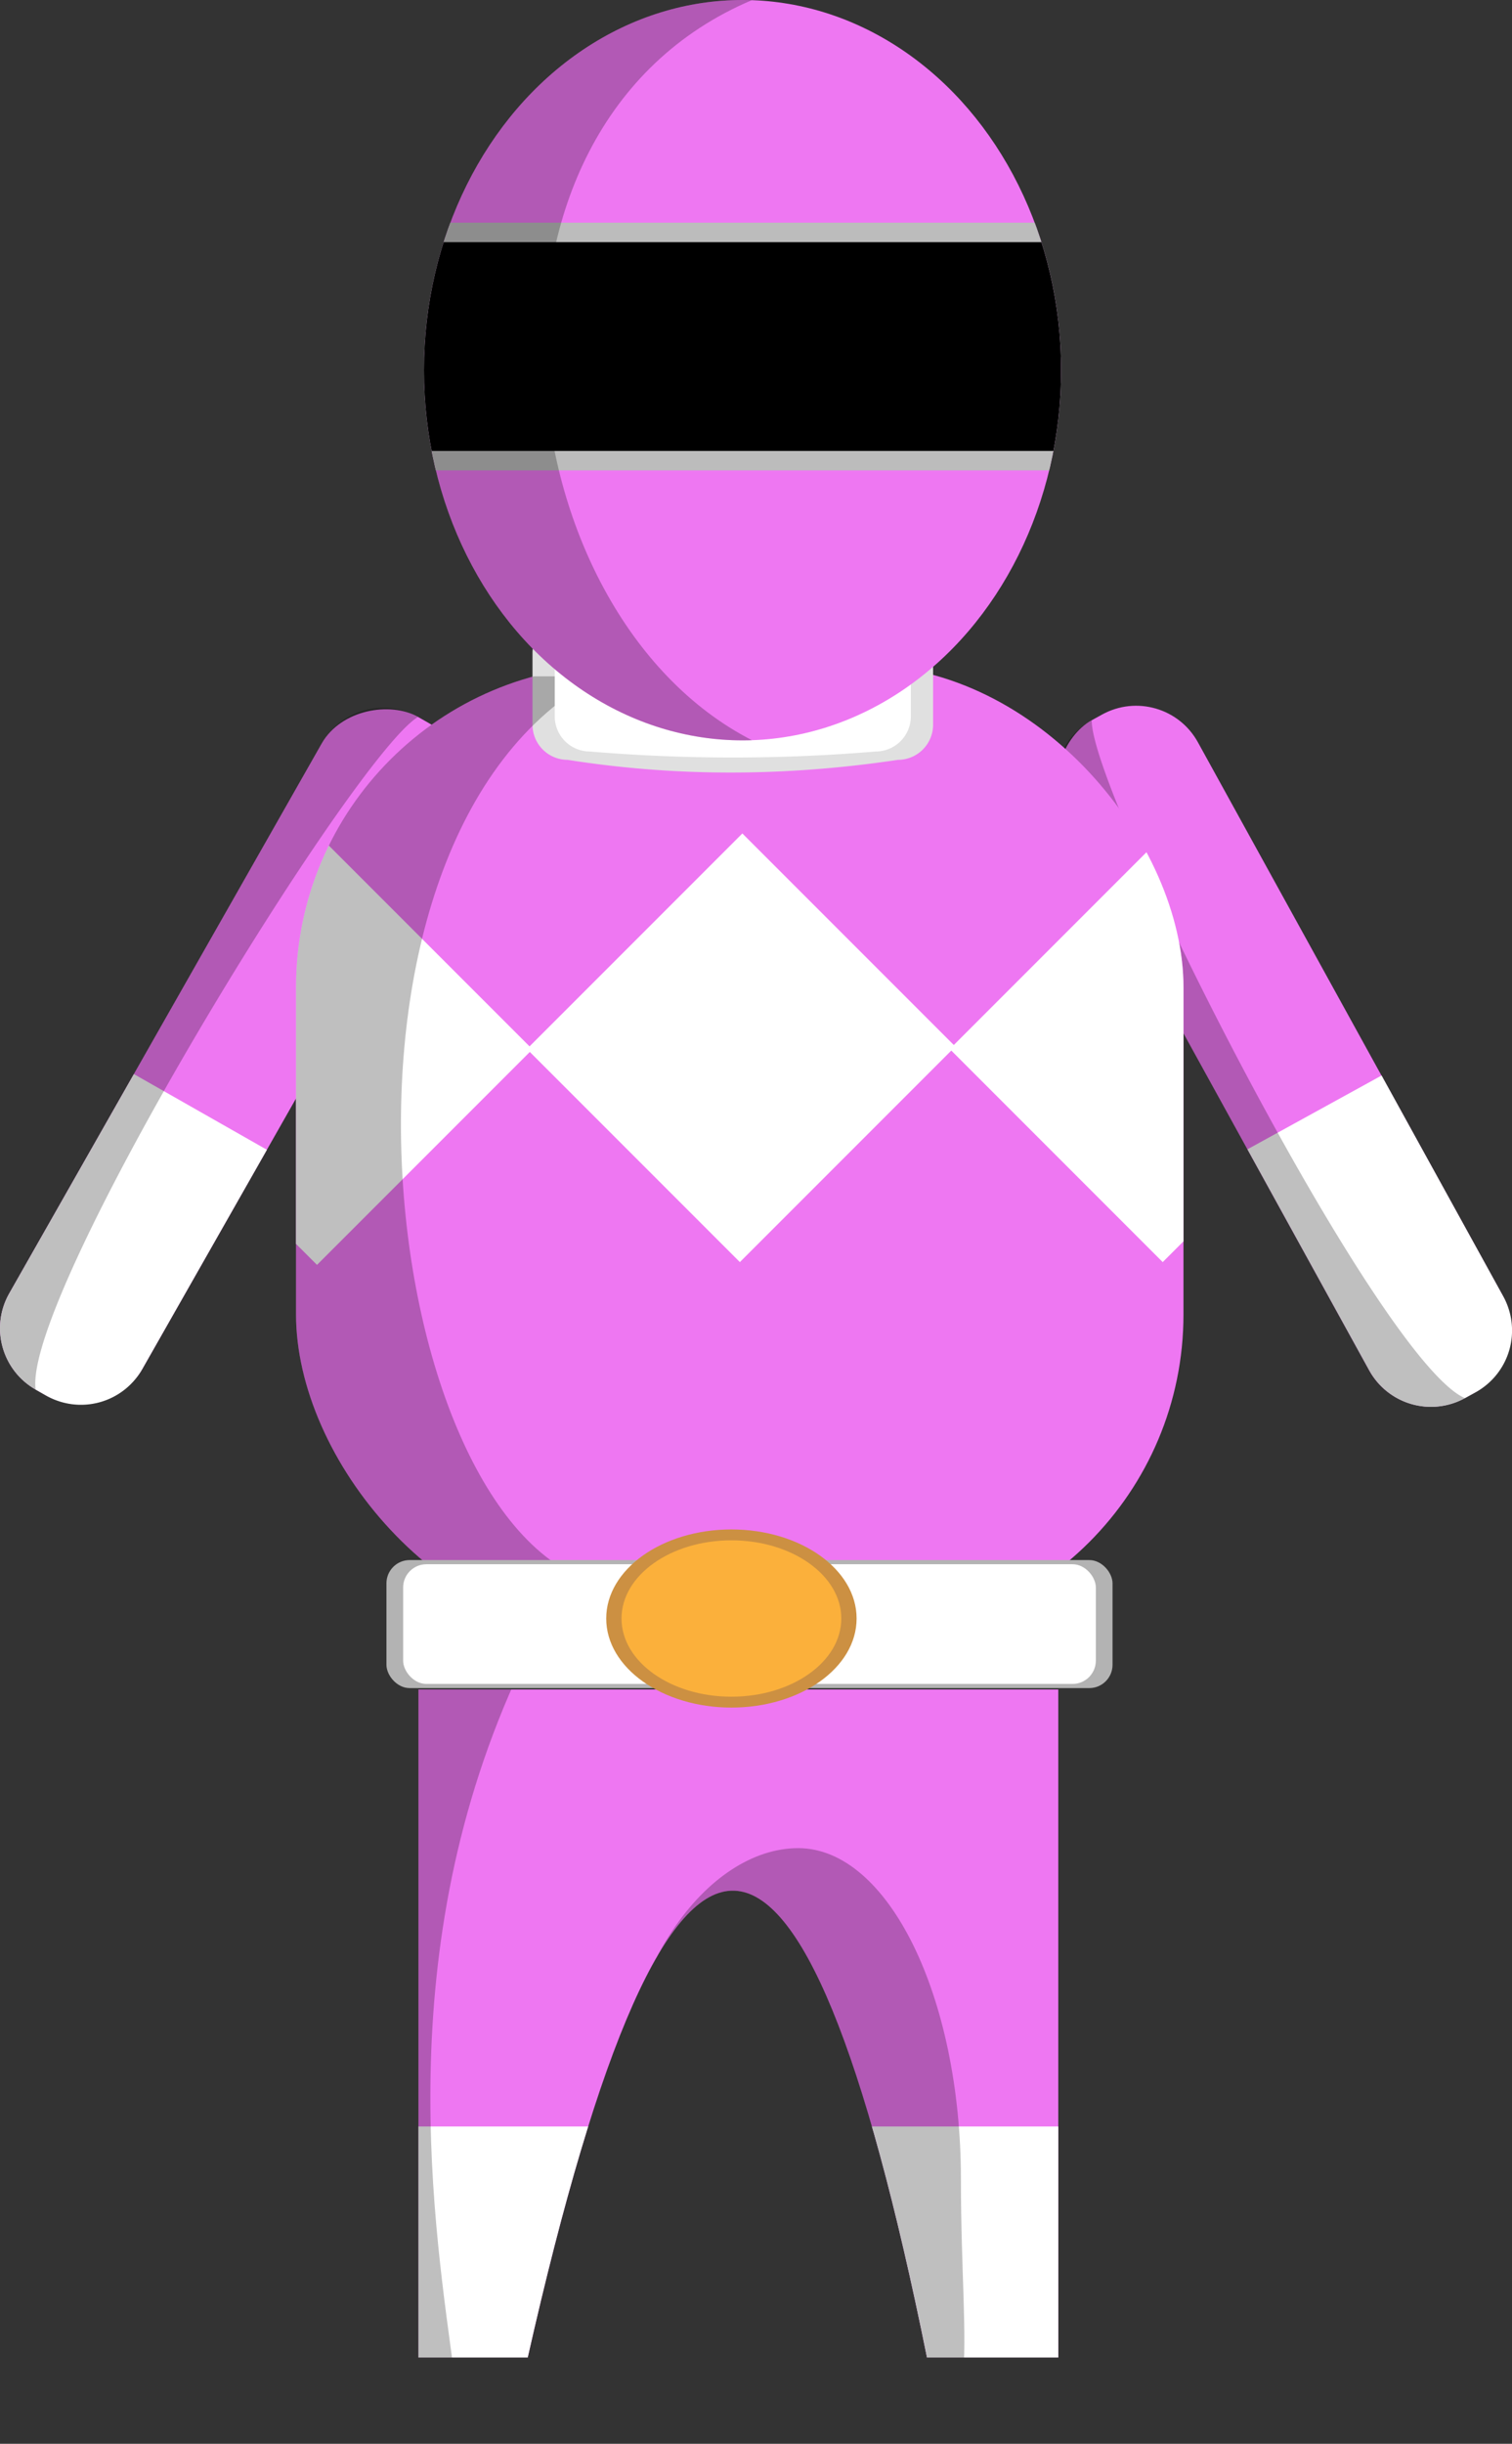 <svg xmlns="http://www.w3.org/2000/svg" xmlns:xlink="http://www.w3.org/1999/xlink" viewBox="0 0 543.5 878"><rect x="0" y="0" width="543.5" height="878" fill="#333333" stroke="none"/><defs><style>.cls-1{fill:none;}.cls-2{fill:#ee77f2;}.cls-3{fill:#fff;}.cls-4{opacity:0.25;}.cls-5{fill:#e0e0e0;}.cls-6{clip-path:url(#clip-path);}.cls-7{fill:#b3b3b3;}.cls-8{clip-path:url(#clip-path-2);}.cls-9{clip-path:url(#clip-path-3);}.cls-10{fill:#bcbcbc;}.cls-11{fill:#cc9042;}.cls-12{fill:#fbb03b;}</style><clipPath id="clip-path"><rect class="cls-1" x="106.41" y="239" width="319" height="349" rx="115.76"/></clipPath><clipPath id="clip-path-2"><path class="cls-1" d="M380.41,847h-47.2c-44.57-220.42-92.32-226.83-143.52,0H150.41V607h230Z"/></clipPath><clipPath id="clip-path-3"><ellipse class="cls-1" cx="266.91" cy="133" rx="114.5" ry="133"/></clipPath></defs><title>pinkAsset 7</title><g id="Layer_2" data-name="Layer 2"><g id="Layer_1-2" data-name="Layer 1"><rect class="cls-2" x="-55.59" y="352" width="278" height="55" rx="25.34" transform="translate(-287.72 264.41) rotate(-60.38)"/><path class="cls-3" d="M48.13,385.9,3.32,464.71a25.33,25.33,0,0,0,9.5,34.55l3.75,2.14a25.35,25.35,0,0,0,34.56-9.5l44.81-78.81Z"/><path class="cls-4" d="M150.24,257.6a25.35,25.35,0,0,0-34.56,9.5L3.32,464.71a25.33,25.33,0,0,0,9.5,34.55C8,465.29,127.32,271.33,150.24,257.6Z"/><rect class="cls-2" x="322.41" y="352" width="278" height="55" rx="25.34" transform="translate(351.71 966.77) rotate(-118.86)"/><path class="cls-3" d="M448.42,412.92l43.75,79.4a25.34,25.34,0,0,0,34.43,10l3.78-2.08a25.35,25.35,0,0,0,10-34.43l-43.76-79.4Z"/><path class="cls-4" d="M392.43,258.8a25.34,25.34,0,0,0-10,34.43l109.7,199.09a25.34,25.34,0,0,0,34.43,10C495.13,488.61,392.15,285.51,392.43,258.8Z"/><rect class="cls-2" x="106.41" y="239" width="319" height="349" rx="115.76"/><path class="cls-5" d="M322.77,273c-40.07,6-79.65,6.16-118.72,0a12.63,12.63,0,0,1-12.64-12.64V234.64A12.63,12.63,0,0,1,204.05,222H322.77a12.64,12.64,0,0,1,12.64,12.64v25.72A12.64,12.64,0,0,1,322.77,273Z"/><g class="cls-6"><rect class="cls-3" x="211.64" y="322.31" width="109.53" height="108.26" transform="translate(-188.16 298.64) rotate(-45)"/><rect class="cls-3" x="59.64" y="323.31" width="109.53" height="108.26" transform="translate(-233.39 191.45) rotate(-45)"/><rect class="cls-3" x="363.64" y="322.31" width="109.53" height="108.26" transform="translate(-143.64 406.12) rotate(-45)"/><path class="cls-4" d="M215.41,569h-124V243h124C106.41,301,135.41,549,215.41,569Z"/></g><path class="cls-3" d="M314.77,270a611.69,611.69,0,0,1-102.72,0,12.63,12.63,0,0,1-12.64-12.64V234.64A12.63,12.63,0,0,1,212.05,222H314.77a12.64,12.64,0,0,1,12.64,12.64v22.72A12.64,12.64,0,0,1,314.77,270Z"/><ellipse class="cls-2" cx="266.91" cy="133" rx="114.5" ry="133"/><rect class="cls-7" x="138.91" y="560.5" width="261" height="46" rx="8.36"/><rect class="cls-3" x="144.91" y="562" width="249" height="43" rx="8.36"/><path class="cls-2" d="M380.41,847h-47.2c-44.57-220.42-92.32-226.83-143.52,0H150.41V607h230Z"/><g class="cls-8"><rect class="cls-3" x="128.41" y="764" width="109" height="102"/><rect class="cls-3" x="298.41" y="764" width="109" height="102"/><path class="cls-4" d="M163.41,854l-36,1V598l60,1C139.41,701,156.41,801,163.41,854Z"/><path class="cls-4" d="M345.41,783c0,65.72,9.3,95-23,95s-102-39.28-102-105,34.19-109,66.5-109S345.41,717.28,345.41,783Z"/></g><g class="cls-9"><rect class="cls-10" x="147.41" y="80" width="238" height="89"/><rect x="145.41" y="87" width="242" height="75"/><path class="cls-4" d="M270.41,266h-160V0h160C161.41,46,180.41,220,270.41,266Z"/></g><ellipse class="cls-11" cx="262.91" cy="581.5" rx="45" ry="32"/><ellipse class="cls-12" cx="262.91" cy="581.5" rx="39.5" ry="28.09"/></g></g></svg>